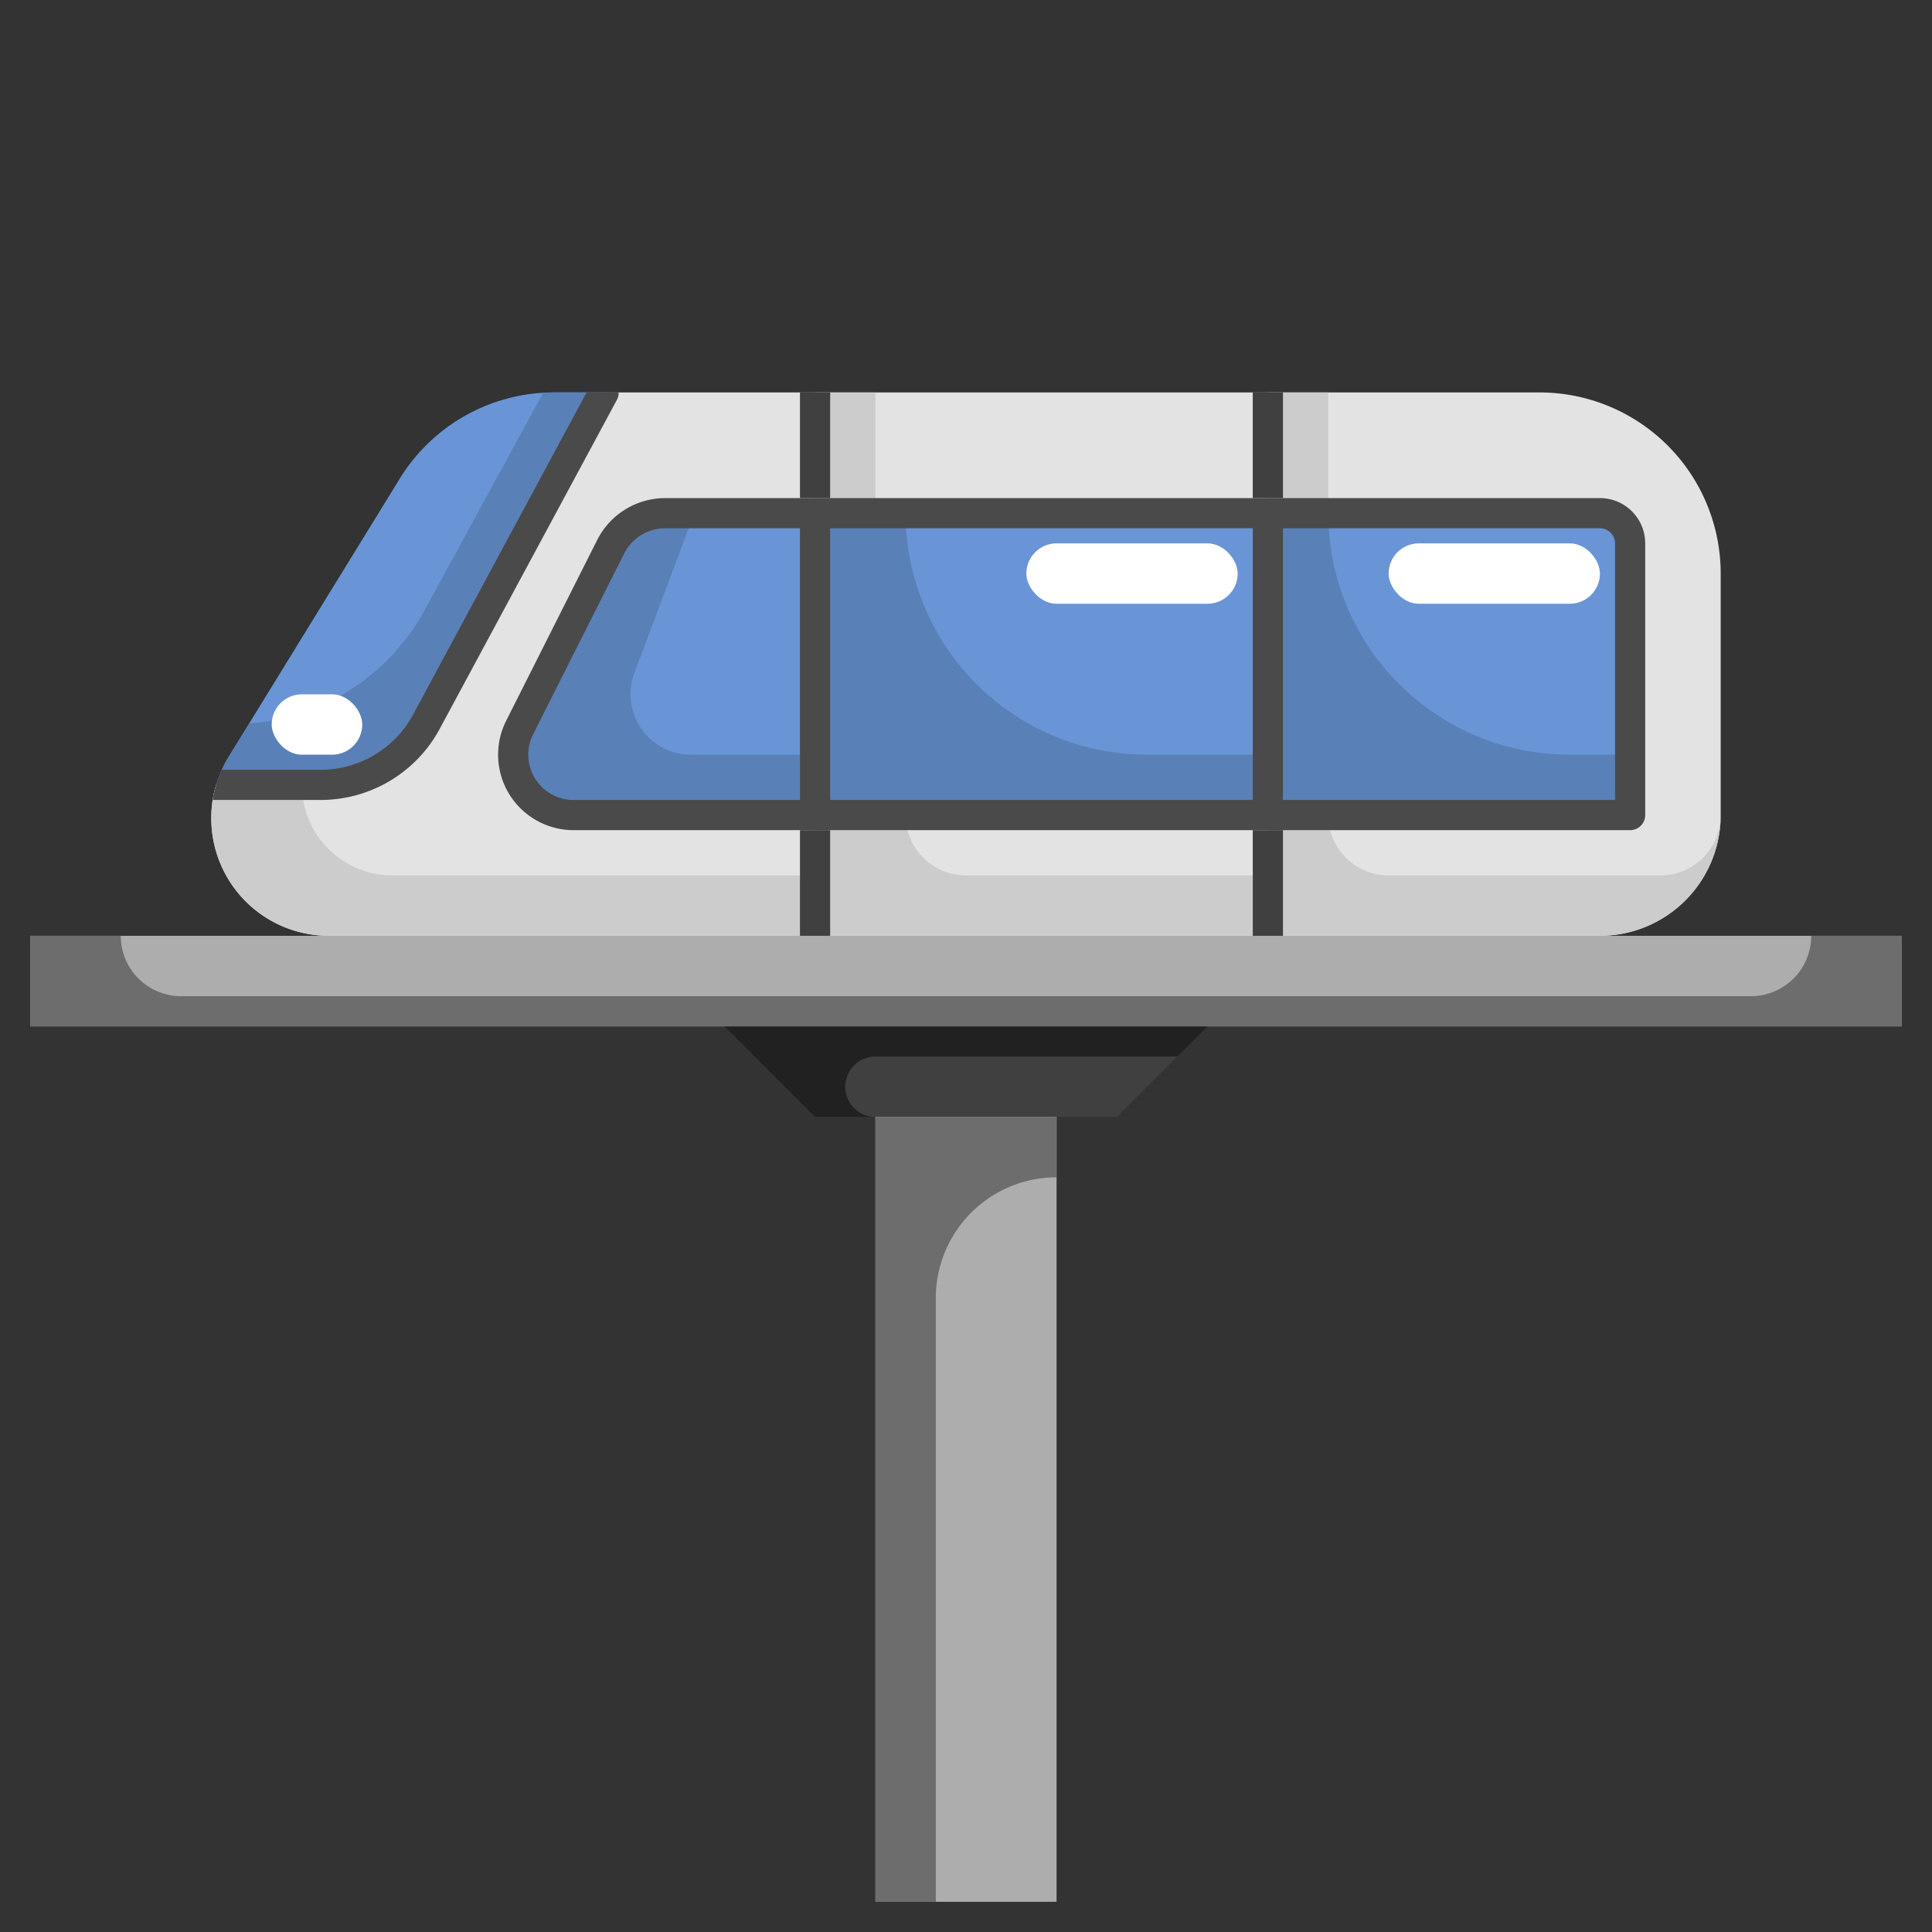 <svg height="512" viewBox="0 0 64 64" width="512" xmlns="http://www.w3.org/2000/svg"><rect x="0" y="0" width="64" height="64" fill="#333333" stroke="none"/><g id="_18-Skytrain" data-name="18-Skytrain"><path d="m24 34h16l-3 3h-2-6-2z" fill="#404040"/><path d="m29 37h6v26h-6z" fill="#adadad"/><path d="m63 31v3h-23-16-23v-3h9.9 16.1 15 11z" fill="#adadad"/><path d="m27 13h15v4h-15z" fill="#e3e3e3"/><path d="m57 19v8a4 4 0 0 1 -4 4h-11v-4h12v-9a1 1 0 0 0 -1-1h-11v-4h9a6 6 0 0 1 6 6z" fill="#e3e3e3"/><path d="m27 27h15v4h-15z" fill="#e3e3e3"/><path d="m20.23 18.11-3.02 6a2 2 0 0 0 1.79 2.89h8v4h-16.1a3.892 3.892 0 0 1 -3.9-3.9 3.707 3.707 0 0 1 .16-1.1h3.45a4 4 0 0 0 3.52-2.1l5.87-10.9h7v4h-4.97a2.015 2.015 0 0 0 -1.8 1.11z" fill="#e3e3e3"/><path d="m20 13-5.87 10.9a4 4 0 0 1 -3.52 2.1h-3.45a3.971 3.971 0 0 1 .42-.94l5.66-9.2a5.994 5.994 0 0 1 5.11-2.86z" fill="#6995d6"/><path d="m54 18v9h-12v-10h11a1 1 0 0 1 1 1z" fill="#6995d6"/><path d="m27 17h15v10h-15z" fill="#6995d6"/><path d="m27 17v10h-8a2 2 0 0 1 -1.79-2.89l3.02-6a2.015 2.015 0 0 1 1.8-1.11z" fill="#6995d6"/><path d="m21.013 22.3 1.987-5.3h-.97a2.015 2.015 0 0 0 -1.8 1.11l-3.02 6a2 2 0 0 0 1.79 2.89h8v-2h-4.114a2 2 0 0 1 -1.873-2.7z" fill="#5a80b8"/><path d="m30 17h-3v10h15v-2h-4a8 8 0 0 1 -8-8z" fill="#5a80b8"/><path d="m52 25a8 8 0 0 1 -8-8h-2v10h12v-2z" fill="#5a80b8"/><path d="m18.35 13c-.122 0-.242.016-.363.023l-3.927 7.2a7.234 7.234 0 0 1 -5.8 3.74l-.675 1.1a3.971 3.971 0 0 0 -.42.94h3.45a4 4 0 0 0 3.52-2.1l5.865-10.903z" fill="#5a80b8"/><g fill="#ccc"><path d="m55 29h-9a2 2 0 0 1 -2-2h-2v4h11a4 4 0 0 0 4-4 2 2 0 0 1 -2 2z"/><path d="m30 27h-3v4h15v-2h-10a2 2 0 0 1 -2-2z"/><path d="m10 26h-2.84a3.707 3.707 0 0 0 -.16 1.1 3.892 3.892 0 0 0 3.9 3.9h16.1v-2h-14a3 3 0 0 1 -3-3z"/><path d="m42 13h2v4h-2z"/><path d="m27 13h2v4h-2z"/></g><path d="m35 37h-6v26h2v-20a4 4 0 0 1 4-4z" fill="#6d6d6d"/><path d="m24 34 3 3h2a1 1 0 0 1 0-2h10l1-1z" fill="#212121"/><path d="m4 31a2 2 0 0 0 2 2h52a2 2 0 0 0 2-2h3v3h-62v-3z" fill="#6d6d6d"/><path d="m14.57 24.137 5.87-10.9a.475.475 0 0 0 .053-.237h-1.061l-5.744 10.664a3.478 3.478 0 0 1 -3.078 1.836h-3.262a4.237 4.237 0 0 0 -.188.5 3.325 3.325 0 0 0 -.112.5h3.562a4.479 4.479 0 0 0 3.96-2.363z" fill="#4a4a4a"/><path d="m27.5 17.5h14v9h-14z" fill="none"/><path d="m22.03 17.5a1.522 1.522 0 0 0 -1.352.833l-3.022 6a1.5 1.5 0 0 0 1.344 2.167h7.5v-9z" fill="none"/><path d="m53.5 26.5v-8.5a.5.5 0 0 0 -.5-.5h-10.5v9z" fill="none"/><path d="m26.5 27.5h1v3.5h-1z" fill="#404040"/><path d="m26.5 13h1v3.5h-1z" fill="#404040"/><path d="m41.5 13h1v3.5h-1z" fill="#404040"/><path d="m41.5 27.5h1v3.5h-1z" fill="#404040"/><path d="m53 16.5h-30.97a2.528 2.528 0 0 0 -2.246 1.385l-3.021 6a2.5 2.5 0 0 0 2.237 3.615h35a.5.5 0 0 0 .5-.5v-9a1.5 1.5 0 0 0 -1.5-1.5zm-34 10a1.5 1.5 0 0 1 -1.344-2.166l3.022-6a1.522 1.522 0 0 1 1.352-.834h4.47v9zm8.5 0v-9h14v9zm26 0h-11v-9h10.5a.5.5 0 0 1 .5.5z" fill="#4a4a4a"/><rect fill="#fff" height="2" rx="1" width="7" x="34" y="18"/><rect fill="#fff" height="2" rx="1" width="3" x="9" y="23"/><rect fill="#fff" height="2" rx="1" width="7" x="46" y="18"/></g></svg>